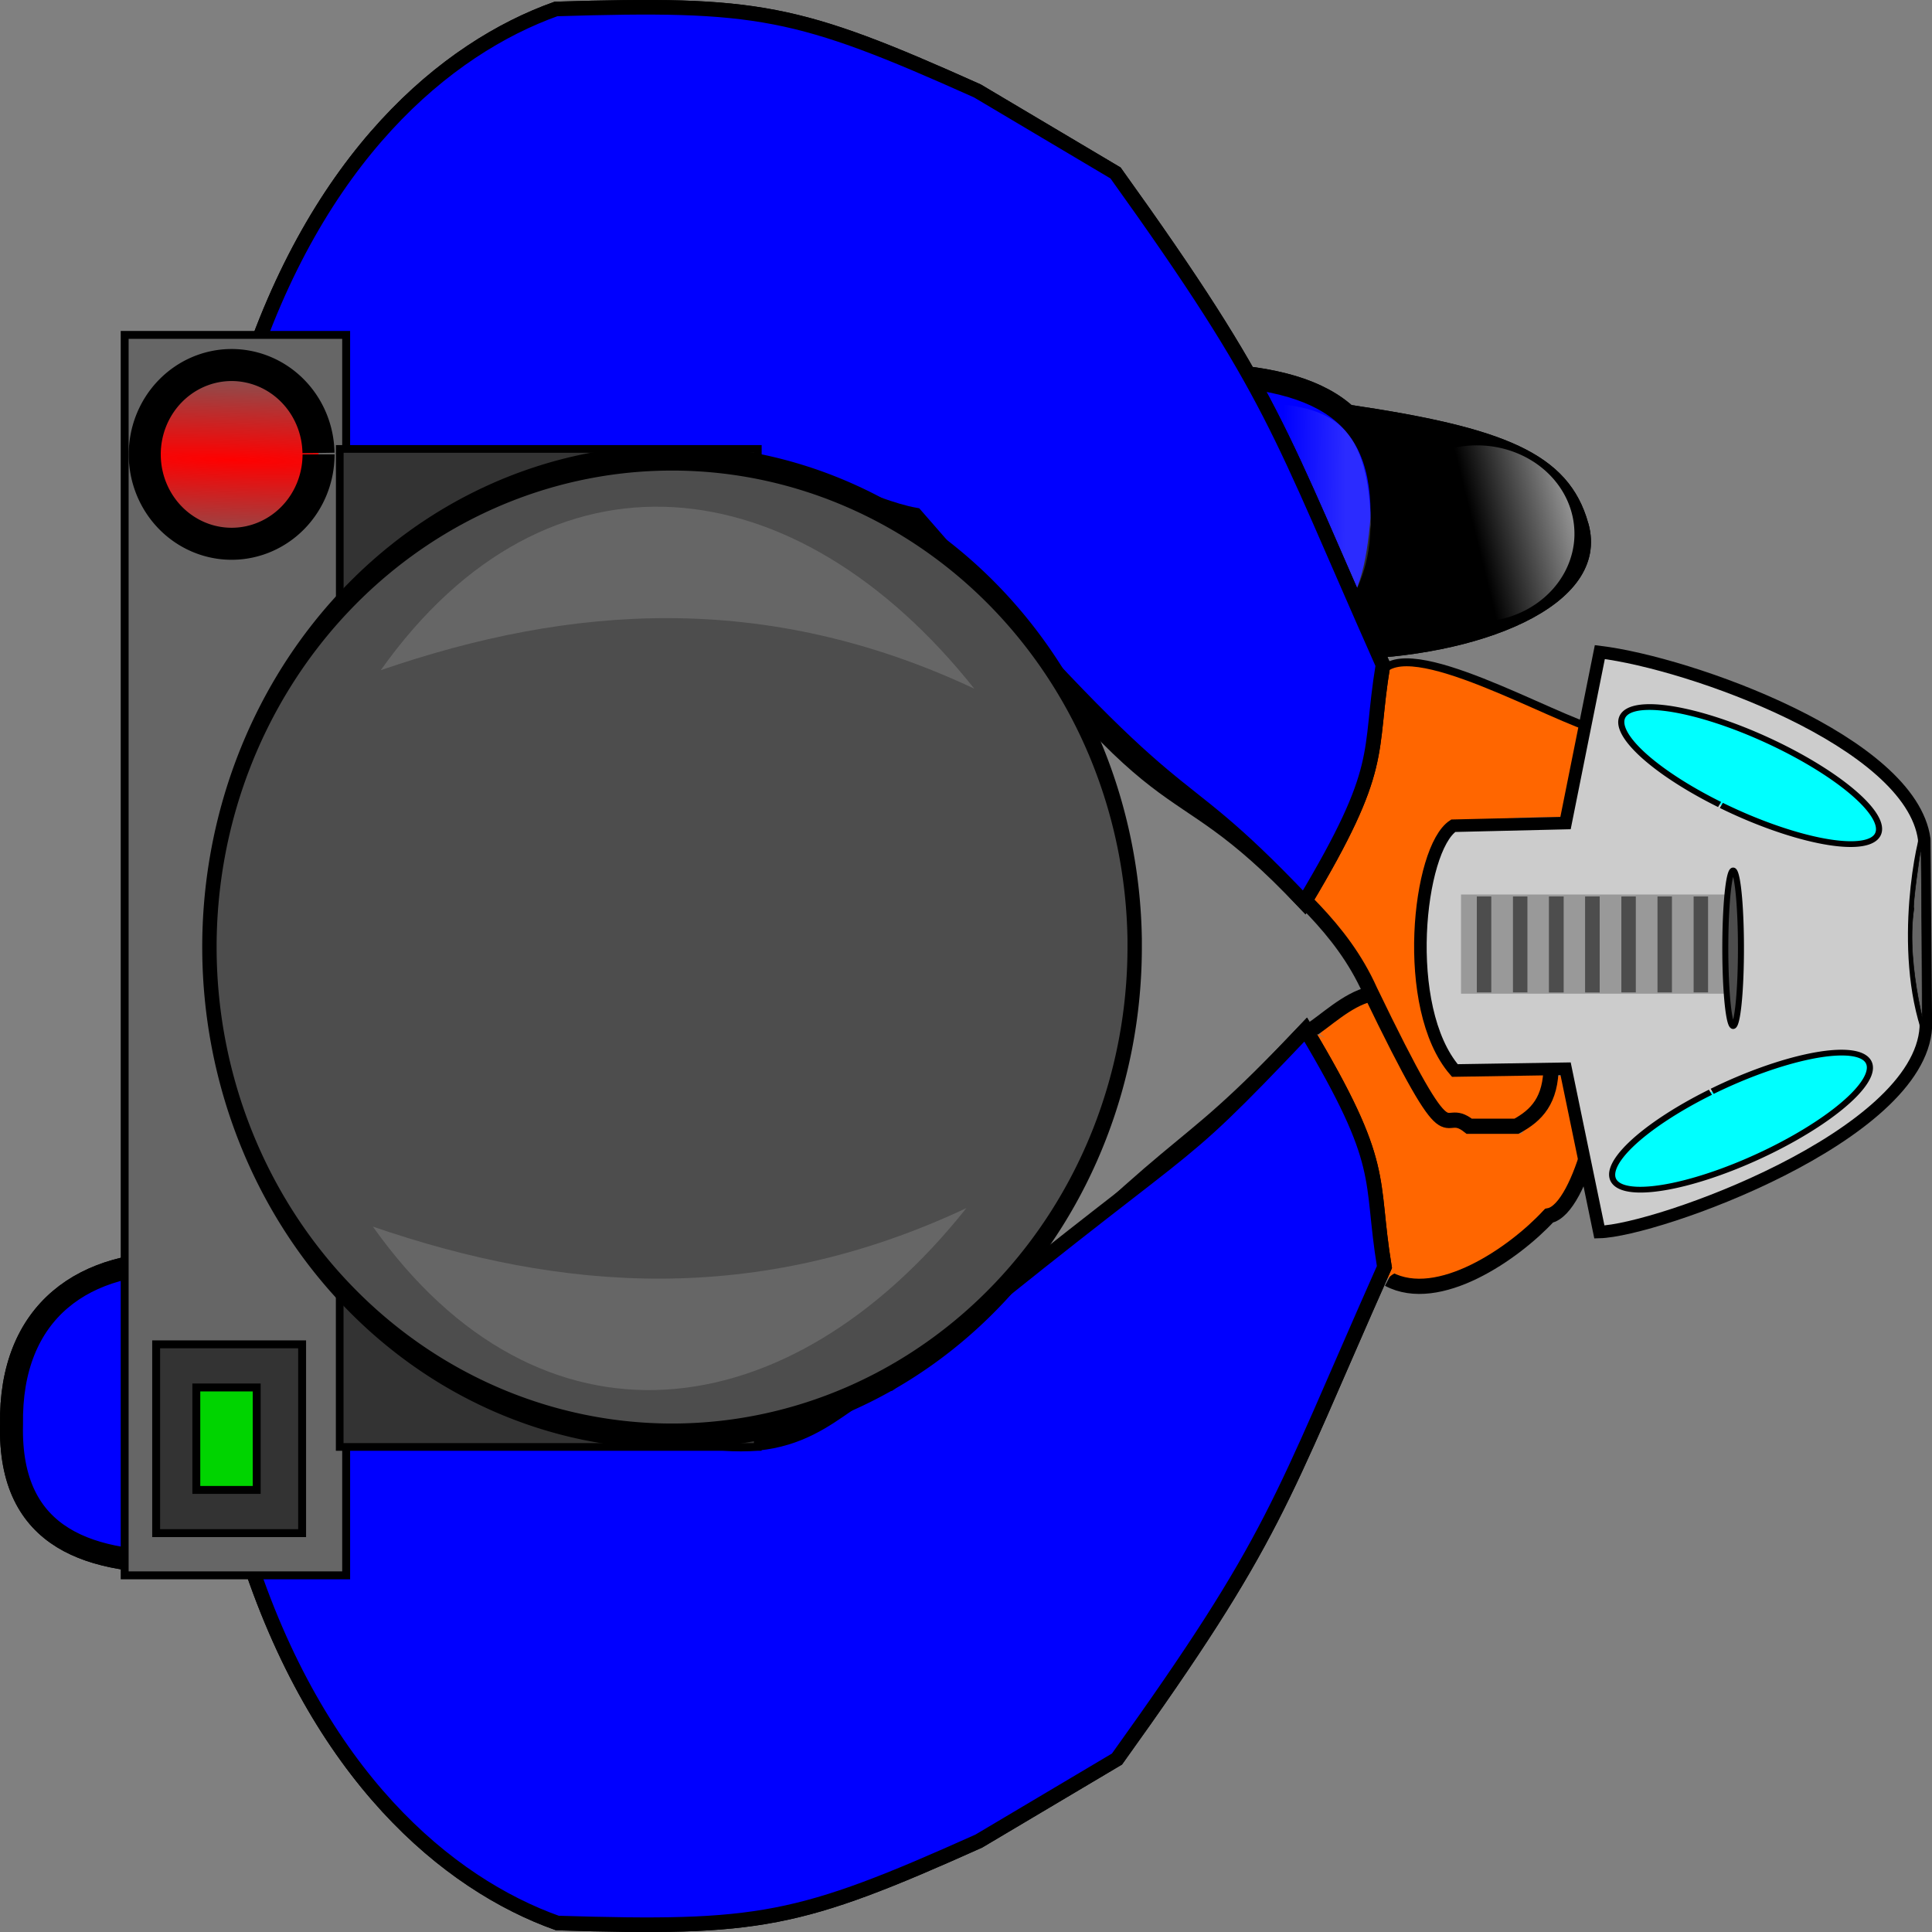 <?xml version="1.0" encoding="UTF-8" standalone="no"?>
<!-- Created with Inkscape (http://www.inkscape.org/) -->

<svg
   xmlns:dc="http://purl.org/dc/elements/1.1/"
   xmlns:cc="http://creativecommons.org/ns#"
   xmlns:rdf="http://www.w3.org/1999/02/22-rdf-syntax-ns#"
   xmlns:svg="http://www.w3.org/2000/svg"
   xmlns="http://www.w3.org/2000/svg"
   xmlns:xlink="http://www.w3.org/1999/xlink"
   xmlns:sodipodi="http://sodipodi.sourceforge.net/DTD/sodipodi-0.dtd"
   xmlns:inkscape="http://www.inkscape.org/namespaces/inkscape"
   width="96"
   height="96"
   viewBox="0 0 25.4 25.4"
   version="1.1"
   id="svg8"
   inkscape:version="0.92.3 (2405546, 2018-03-11)"
   sodipodi:docname="pc_vector_art_v4.svg"
   inkscape:export-filename="C:\Users\Owner\Documents\CS3350-FA18\Sprite_L_ft_Forward.png"
   inkscape:export-xdpi="96"
   inkscape:export-ydpi="96">
  <rect x="0" y="0" width="25.4" height="25.4" fill="#808080" stroke="none"/>
  <defs
     id="defs2">
    <linearGradient
       inkscape:collect="always"
       id="linearGradient1315">
      <stop
         style="stop-color:#ff0000;stop-opacity:1;"
         offset="0"
         id="stop1311" />
      <stop
         style="stop-color:#ff0000;stop-opacity:0;"
         offset="1"
         id="stop1313" />
    </linearGradient>
    <linearGradient
       inkscape:collect="always"
       id="linearGradient1277">
      <stop
         style="stop-color:#2a2aff;stop-opacity:1;"
         offset="0"
         id="stop1273" />
      <stop
         style="stop-color:#2a2aff;stop-opacity:0;"
         offset="1"
         id="stop1275" />
    </linearGradient>
    <linearGradient
       inkscape:collect="always"
       id="linearGradient1257">
      <stop
         style="stop-color:#2a2aff;stop-opacity:1;"
         offset="0"
         id="stop1253" />
      <stop
         style="stop-color:#2a2aff;stop-opacity:0;"
         offset="1"
         id="stop1255" />
    </linearGradient>
    <linearGradient
       inkscape:collect="always"
       id="linearGradient4974">
      <stop
         style="stop-color:#ff6600;stop-opacity:1;"
         offset="0"
         id="stop4970" />
      <stop
         style="stop-color:#ff6600;stop-opacity:0;"
         offset="1"
         id="stop4972" />
    </linearGradient>
    <radialGradient
       inkscape:collect="always"
       xlink:href="#linearGradient4974"
       id="radialGradient4976"
       cx="551.49"
       cy="229.545"
       fx="551.49"
       fy="229.545"
       r="11.999"
       gradientTransform="matrix(0.6,0.004,-0.001,0.798,-313.386,101.505)"
       gradientUnits="userSpaceOnUse" />
    <radialGradient
       inkscape:collect="always"
       xlink:href="#linearGradient1257"
       id="radialGradient1259"
       cx="5.556"
       cy="274.946"
       fx="5.556"
       fy="274.946"
       r="7.882"
       gradientTransform="matrix(2.889,-0.013,0.008,2.166,-11.304,-320.26)"
       gradientUnits="userSpaceOnUse" />
    <radialGradient
       inkscape:collect="always"
       xlink:href="#linearGradient1277"
       id="radialGradient1279"
       cx="15.229"
       cy="287.932"
       fx="15.229"
       fy="287.932"
       r="7.882"
       gradientTransform="matrix(0.004,1.301,-1.24,0.004,371.607,268.506)"
       gradientUnits="userSpaceOnUse" />
    <radialGradient
       inkscape:collect="always"
       xlink:href="#linearGradient1277"
       id="radialGradient1305"
       gradientUnits="userSpaceOnUse"
       gradientTransform="matrix(0.044,1.394,-1.606,0.058,480.106,251.474)"
       cx="17.264"
       cy="294.759"
       fx="17.264"
       fy="294.759"
       r="7.882" />
    <radialGradient
       inkscape:collect="always"
       xlink:href="#linearGradient1315"
       id="radialGradient1317"
       cx="1.455"
       cy="6.485"
       fx="1.455"
       fy="6.485"
       r="1.345"
       gradientTransform="matrix(11.957,0.316,-0.024,1.035,-14.2,-1.128)"
       gradientUnits="userSpaceOnUse" />
    <linearGradient
       inkscape:collect="always"
       xlink:href="#linearGradient6153"
       id="linearGradient6266"
       gradientUnits="userSpaceOnUse"
       x1="22.903"
       y1="275.504"
       x2="21.737"
       y2="275.785"
       gradientTransform="translate(-14.964,2.061)" />
    <linearGradient
       inkscape:collect="always"
       id="linearGradient6153">
      <stop
         style="stop-color:#ffffff;stop-opacity:1;"
         offset="0"
         id="stop6149" />
      <stop
         style="stop-color:#ffffff;stop-opacity:0;"
         offset="1"
         id="stop6151" />
    </linearGradient>
    <linearGradient
       inkscape:collect="always"
       xlink:href="#linearGradient6153"
       id="linearGradient6268"
       gradientUnits="userSpaceOnUse"
       gradientTransform="translate(-14.868,3.362)"
       x1="20.211"
       y1="275.142"
       x2="19.467"
       y2="275.137" />
    <linearGradient
       inkscape:collect="always"
       xlink:href="#linearGradient7167"
       id="linearGradient6184-8"
       gradientUnits="userSpaceOnUse"
       x1="22.903"
       y1="275.504"
       x2="21.737"
       y2="275.785"
       gradientTransform="translate(-14.964,2.061)" />
    <linearGradient
       id="linearGradient7167"
       inkscape:collect="always">
      <stop
         id="stop7163"
         offset="0"
         style="stop-color:#ffffff;stop-opacity:1;" />
      <stop
         id="stop7165"
         offset="1"
         style="stop-color:#000000;stop-opacity:1" />
    </linearGradient>
    <linearGradient
       inkscape:collect="always"
       xlink:href="#linearGradient7173"
       id="linearGradient6270"
       gradientUnits="userSpaceOnUse"
       gradientTransform="translate(-14.868,3.362)"
       x1="20.211"
       y1="275.142"
       x2="19.467"
       y2="275.137" />
    <linearGradient
       id="linearGradient7173"
       inkscape:collect="always">
      <stop
         id="stop7169"
         offset="0"
         style="stop-color:#ffffff;stop-opacity:1;" />
      <stop
         id="stop7171"
         offset="1"
         style="stop-color:#0000ff;stop-opacity:1" />
    </linearGradient>
    <linearGradient
       inkscape:collect="always"
       xlink:href="#linearGradient6153"
       id="linearGradient8088"
       gradientUnits="userSpaceOnUse"
       gradientTransform="translate(-3.351,-564.394)"
       x1="22.903"
       y1="275.504"
       x2="21.737"
       y2="275.785" />
    <linearGradient
       inkscape:collect="always"
       xlink:href="#linearGradient6153"
       id="linearGradient8090"
       gradientUnits="userSpaceOnUse"
       gradientTransform="matrix(1,0,0,-1,-3.256,563.093)"
       x1="20.211"
       y1="275.142"
       x2="19.467"
       y2="275.137" />
    <linearGradient
       inkscape:collect="always"
       xlink:href="#linearGradient7167"
       id="linearGradient8092"
       gradientUnits="userSpaceOnUse"
       gradientTransform="translate(-3.351,-564.394)"
       x1="22.903"
       y1="275.504"
       x2="21.737"
       y2="275.785" />
    <linearGradient
       inkscape:collect="always"
       xlink:href="#linearGradient7173"
       id="linearGradient8094"
       gradientUnits="userSpaceOnUse"
       gradientTransform="matrix(1,0,0,-1,-3.256,563.093)"
       x1="20.211"
       y1="275.142"
       x2="19.467"
       y2="275.137" />
  </defs>
  <sodipodi:namedview
     id="base"
     pagecolor="#ffffff"
     bordercolor="#666666"
     borderopacity="1.0"
     inkscape:pageopacity="0.0"
     inkscape:pageshadow="2"
     inkscape:zoom="6.5849318"
     inkscape:cx="35.161948"
     inkscape:cy="43.462324"
     inkscape:document-units="px"
     inkscape:current-layer="g6182-2"
     showgrid="false"
     inkscape:object-paths="false"
     inkscape:snap-smooth-nodes="true"
     inkscape:window-width="1920"
     inkscape:window-height="1057"
     inkscape:window-x="-8"
     inkscape:window-y="-8"
     inkscape:window-maximized="1"
     inkscape:snap-global="false"
     units="px"
     width="1e-005mm" />
  <g
     inkscape:groupmode="layer"
     id="layer3"
     inkscape:label="Legs">
    <g
       style="display:inline"
       id="g6182-2"
       transform="matrix(1.139,0,0,-1.111,-1.615,327.392)"
       inkscape:export-filename="C:\Users\jacob\OneDrive\Documents\CS3350-FA18\Sprite_R_ft_Forward.png"
       inkscape:export-xdpi="96"
       inkscape:export-ydpi="96">
      <path
         sodipodi:nodetypes="sssss"
         inkscape:connector-curvature="0"
         id="path146-1"
         d="m 8.14,277.966 c 0.269,0.997 -1.311,1.588 -2.813,1.607 -2.145,0.028 -3.815,-0.873 -3.576,-1.688 0.352,-1.198 1.686,-1.618 3.616,-1.326 1.786,0.27 2.546,0.569 2.772,1.406 z"
         style="stroke-width:0.265" />
      <path
         sodipodi:open="true"
         style="opacity:0.6;fill:url(#linearGradient6266);fill-opacity:1;stroke-width:0.265"
         d="m 7.979,278.111 a 1.125,1.045 0 0 1 -1.144,1.021 1.125,1.045 0 0 1 -1.106,-1.056 1.125,1.045 0 0 1 1.131,-1.033 1.125,1.045 0 0 1 1.119,1.045"
         sodipodi:end="0"
         sodipodi:start="0.022795093"
         sodipodi:ry="1.0446831"
         sodipodi:rx="1.1250434"
         sodipodi:cy="278.08688"
         sodipodi:cx="6.8540611"
         sodipodi:type="arc"
         id="path151-5" />
      <path
         sodipodi:nodetypes="cscsc"
         inkscape:connector-curvature="0"
         id="path4680-2"
         d="m 5.759,277.889 c -0.097,1.205 -0.393,1.763 -2.174,1.845 -1.194,0.055 -2.056,-0.567 -2.034,-1.91 -0.032,-1.368 0.92,-1.658 2.081,-1.626 1.518,0.042 2.21,0.519 2.118,1.888"
         style="fill:#00006f;fill-opacity:1;stroke:#000000;stroke-width:0.265;stroke-opacity:1" />
      <path
         sodipodi:nodetypes="cscsc"
         inkscape:connector-curvature="0"
         id="path6147-8"
         d="m 5.623,278.035 c -0.026,0.901 -0.621,1.511 -1.368,1.473 -0.717,-0.036 -1.292,-0.686 -1.283,-1.503 0.008,-0.818 0.596,-1.502 1.313,-1.47 0.821,0.037 1.316,0.164 1.344,1.446"
         style="opacity:0.17;fill:url(#linearGradient6268);fill-opacity:1;stroke:none;stroke-width:0.265;stroke-opacity:1" />
      <path
         style="stroke-width:0.265"
         d="m 8.14,277.966 c 0.269,0.997 -1.311,1.588 -2.813,1.607 -2.145,0.028 -3.815,-0.873 -3.576,-1.688 0.352,-1.198 1.686,-1.618 3.616,-1.326 1.786,0.27 2.546,0.569 2.772,1.406 z"
         id="path6158-1"
         inkscape:connector-curvature="0"
         sodipodi:nodetypes="sssss" />
      <path
         id="path6160-5"
         sodipodi:type="arc"
         sodipodi:cx="6.8540611"
         sodipodi:cy="278.08688"
         sodipodi:rx="1.1250434"
         sodipodi:ry="1.0446831"
         sodipodi:start="0.022795093"
         sodipodi:end="0"
         d="m 7.979,278.111 a 1.125,1.045 0 0 1 -1.144,1.021 1.125,1.045 0 0 1 -1.106,-1.056 1.125,1.045 0 0 1 1.131,-1.033 1.125,1.045 0 0 1 1.119,1.045"
         style="opacity:0.6;fill:url(#linearGradient6184-8);fill-opacity:1;stroke-width:0.265"
         sodipodi:open="true" />
      <path
         style="fill:#0000ff;fill-opacity:1;stroke:#000000;stroke-width:0.265;stroke-opacity:1"
         d="m 5.759,277.889 c -0.097,1.205 -0.393,1.763 -2.174,1.845 -1.194,0.055 -2.056,-0.567 -2.034,-1.91 -0.032,-1.368 0.92,-1.658 2.081,-1.626 1.518,0.042 2.21,0.519 2.118,1.888"
         id="path6162-2"
         inkscape:connector-curvature="0"
         sodipodi:nodetypes="cscsc" />
      <path
         style="opacity:0.17;fill:url(#linearGradient6270);fill-opacity:1;stroke:none;stroke-width:0.265;stroke-opacity:1"
         d="m 5.623,278.035 c -0.026,0.901 -0.621,1.511 -1.368,1.473 -0.717,-0.036 -1.292,-0.686 -1.283,-1.503 0.008,-0.818 0.596,-1.502 1.313,-1.47 0.821,0.037 1.316,0.164 1.344,1.446"
         id="path6164-8"
         inkscape:connector-curvature="0"
         sodipodi:nodetypes="cscsc" />
      <path
         style="stroke-width:0.265"
         d="m 19.752,288.488 c 0.269,-0.997 -1.311,-1.588 -2.813,-1.607 -2.145,-0.028 -3.815,0.873 -3.576,1.688 0.352,1.198 1.686,1.618 3.616,1.326 1.786,-0.27 2.546,-0.569 2.772,-1.406 z"
         id="path8072"
         inkscape:connector-curvature="0"
         sodipodi:nodetypes="sssss" />
      <path
         id="path8074"
         sodipodi:type="arc"
         sodipodi:cx="18.466362"
         sodipodi:cy="-288.36792"
         sodipodi:rx="1.1250434"
         sodipodi:ry="1.0446831"
         sodipodi:start="0.022795093"
         sodipodi:end="0"
         d="m 19.591,-288.344 a 1.125,1.045 0 0 1 -1.144,1.021 1.125,1.045 0 0 1 -1.106,-1.056 1.125,1.045 0 0 1 1.131,-1.033 1.125,1.045 0 0 1 1.119,1.045"
         style="opacity:0.6;fill:url(#linearGradient8088);fill-opacity:1;stroke-width:0.265"
         sodipodi:open="true"
         transform="scale(1,-1)" />
      <path
         style="fill:#00006f;fill-opacity:1;stroke:#000000;stroke-width:0.265;stroke-opacity:1"
         d="m 17.371,288.566 c -0.097,-1.205 -0.393,-1.763 -2.174,-1.845 -1.194,-0.055 -2.056,0.567 -2.034,1.91 -0.032,1.368 0.92,1.658 2.081,1.626 1.518,-0.042 2.21,-0.519 2.118,-1.888"
         id="path8076"
         inkscape:connector-curvature="0"
         sodipodi:nodetypes="cscsc" />
      <path
         style="opacity:0.17;fill:url(#linearGradient8090);fill-opacity:1;stroke:none;stroke-width:0.265;stroke-opacity:1"
         d="m 17.236,288.419 c -0.026,-0.901 -0.621,-1.511 -1.368,-1.473 -0.717,0.036 -1.292,0.686 -1.283,1.503 0.008,0.818 0.596,1.502 1.313,1.47 0.821,-0.037 1.316,-0.164 1.344,-1.446"
         id="path8078"
         inkscape:connector-curvature="0"
         sodipodi:nodetypes="cscsc" />
      <path
         sodipodi:nodetypes="sssss"
         inkscape:connector-curvature="0"
         id="path8080"
         d="m 19.752,288.488 c 0.269,-0.997 -1.311,-1.588 -2.813,-1.607 -2.145,-0.028 -3.815,0.873 -3.576,1.688 0.352,1.198 1.686,1.618 3.616,1.326 1.786,-0.27 2.546,-0.569 2.772,-1.406 z"
         style="stroke-width:0.265" />
      <path
         sodipodi:open="true"
         style="opacity:0.6;fill:url(#linearGradient8092);fill-opacity:1;stroke-width:0.265"
         d="m 19.591,-288.344 a 1.125,1.045 0 0 1 -1.144,1.021 1.125,1.045 0 0 1 -1.106,-1.056 1.125,1.045 0 0 1 1.131,-1.033 1.125,1.045 0 0 1 1.119,1.045"
         sodipodi:end="0"
         sodipodi:start="0.022795093"
         sodipodi:ry="1.0446831"
         sodipodi:rx="1.1250434"
         sodipodi:cy="-288.36792"
         sodipodi:cx="18.466362"
         sodipodi:type="arc"
         id="path8082"
         transform="scale(1,-1)" />
      <path
         sodipodi:nodetypes="cscsc"
         inkscape:connector-curvature="0"
         id="path8084"
         d="m 17.371,288.566 c -0.097,-1.205 -0.393,-1.763 -2.174,-1.845 -1.194,-0.055 -2.056,0.567 -2.034,1.91 -0.032,1.368 0.92,1.658 2.081,1.626 1.518,-0.042 2.21,-0.519 2.118,-1.888"
         style="fill:#0000ff;fill-opacity:1;stroke:#000000;stroke-width:0.265;stroke-opacity:1" />
      <path
         sodipodi:nodetypes="cscsc"
         inkscape:connector-curvature="0"
         id="path8086"
         d="m 17.236,288.419 c -0.026,-0.901 -0.621,-1.511 -1.368,-1.473 -0.717,0.036 -1.292,0.686 -1.283,1.503 0.008,0.818 0.596,1.502 1.313,1.47 0.821,-0.037 1.316,-0.164 1.344,-1.446"
         style="opacity:0.17;fill:url(#linearGradient8094);fill-opacity:1;stroke:none;stroke-width:0.265;stroke-opacity:1" />
    </g>
  </g>
  <g
     inkscape:groupmode="layer"
     id="layer11"
     inkscape:label="Right Hand"
     style="display:inline"
     transform="translate(0,-271.6)"
     sodipodi:insensitive="true">
    <path
       style="fill:#ff6600;stroke:#000000;stroke-width:0.2px;stroke-linecap:butt;stroke-linejoin:miter;stroke-opacity:1"
       d="m 18.255,288.416 c 0.656,0.349 1.649,-0.335 2.109,-0.833 0.441,-0.081 0.801,-1.786 0.604,-1.839"
       id="path4767"
       inkscape:connector-curvature="0"
       sodipodi:nodetypes="ccc" />
    <path
       style="fill:#ff6600;stroke:#000000;stroke-width:0.2px;stroke-linecap:butt;stroke-linejoin:miter;stroke-opacity:1"
       d="m 17.227,285.147 c 0.377,-0.229 1.173,-1.162 1.621,0.365"
       id="path4769"
       inkscape:connector-curvature="0"
       sodipodi:nodetypes="cc" />
    <path
       style="fill:#ff6600;fill-opacity:0.906;stroke-width:0.274"
       d="m 17.942,283.804 -0.616,-0.448 0.114,-0.213 c 0.241,-0.451 0.54,-1.148 0.618,-1.44 0.045,-0.168 0.107,-0.527 0.137,-0.798 0.03,-0.271 0.059,-0.496 0.062,-0.501 0.007,-0.007 2.701,1.788 2.731,1.82 0.061,0.065 -0.151,0.09 -0.941,0.11 l -0.888,0.022 -0.125,0.121 c -0.238,0.231 -0.405,0.754 -0.45,1.414 l -0.025,0.36 z"
       id="path1144"
       inkscape:connector-curvature="0" />
    <path
       style="fill:#ff6600;fill-opacity:1;stroke-width:0.274"
       d="m 18.277,288.269 c 0,-0.165 -0.144,-1.169 -0.195,-1.357 -0.086,-0.32 -0.295,-0.821 -0.529,-1.27 -0.107,-0.205 -0.26,-0.44 -0.255,-0.446 0.024,-0.029 1.144,0.605 1.144,0.647 0,0.026 0.019,0.048 0.041,0.048 0.023,3e-5 0.082,0.068 0.133,0.151 0.245,0.405 0.335,0.448 0.994,0.476 0.321,0.014 0.368,0.008 0.471,-0.06 0.176,-0.117 0.338,-0.342 0.384,-0.535 l 0.042,-0.174 0.217,8.8e-4 0.217,8.8e-4 -0.109,0.333 c -0.77,2.35 -2.471,2.203 -2.508,2.212 -0.026,0.006 -0.047,-0.005 -0.047,-0.025 z"
       id="path1146"
       inkscape:connector-curvature="0"
       sodipodi:nodetypes="csscsscscscccsccc" />
    <path
       style="fill:#ff6600;fill-opacity:1;stroke-width:0.012"
       d="m 18.528,288.393 c -0.038,-0.006 -0.095,-0.021 -0.127,-0.032 -0.055,-0.019 -0.056,-0.021 -0.037,-0.044 0.019,-0.023 0.018,-8.8e-4 -0.017,0.017 -0.127,0.064 -0.13,0.141 -0.13,0.083 0,-0.101 -0.029,-0.856 -0.095,-1.246 -0.06,-0.352 -0.163,-0.597 -0.419,-1.141 -0.087,-0.186 -0.26,-0.456 -0.326,-0.569 -0.066,-0.113 -0.059,-0.246 -0.055,-0.25 0.004,-0.003 0.025,0.003 0.049,0.015 0.023,0.012 0.044,0.019 0.047,0.017 0.003,-0.003 -0.011,-0.012 -0.031,-0.021 -0.02,-0.009 -0.035,-0.019 -0.035,-0.024 0,-0.015 0.252,-0.176 0.329,-0.211 0.099,-0.045 0.226,-0.048 0.298,-0.008 0.101,0.058 0.267,0.088 0.388,0.325 0.111,0.218 0.071,0.437 0.058,0.451 -0.005,0.005 -0.479,-0.235 -0.654,-0.331 -0.005,-0.002 -0.009,-0.002 -0.009,0.002 0,0.004 0.066,-0.058 0.119,-0.029 0.282,0.152 0.675,0.216 0.675,0.243 0,0.01 0.009,0.205 0.033,0.218 0.044,0.024 0.062,0.051 0.155,0.202 0.064,0.103 0.144,0.22 0.204,0.257 0.116,0.072 0.211,0.091 0.521,0.108 0.272,0.015 0.495,0.097 0.544,0.073 0.05,-0.166 0.26,-0.198 0.341,-0.325 0.071,-0.111 0.029,-0.234 0.074,-0.423 l 0.083,-0.003 h 0.211 c 0.19,0 0.211,0.002 0.204,0.02 -0.005,0.015 -0.002,0.018 0.012,0.012 0.014,-0.005 0.017,-0.002 0.012,0.012 -0.004,0.011 -0.007,0.025 -0.007,0.031 0,0.006 -0.007,0.009 -0.015,0.005 -0.011,-0.004 -0.014,0.017 -0.011,0.088 0.012,0.298 -0.151,0.943 -0.32,1.267 -0.087,0.166 -0.201,0.294 -0.263,0.294 -0.008,0 -0.055,0.04 -0.104,0.09 -0.308,0.309 -0.754,0.61 -1.09,0.735 -0.209,0.078 -0.461,0.114 -0.613,0.089 z"
       id="path1148"
       inkscape:connector-curvature="0"
       sodipodi:nodetypes="cccsssssscccsccsccscscscccsccscccsccsssccc" />
    <path
       style="fill:#ff6600;fill-opacity:1;stroke-width:0.024"
       d="m 17.951,283.869 c -0.322,-0.233 -0.754,-0.443 -0.691,-0.455 -0.07,-0.03 0.105,-0.232 0.172,-0.358 0.152,-0.289 0.405,-0.885 0.5,-1.149 0.106,-0.297 0.16,-0.483 0.234,-1.033 0.037,-0.274 0.028,-0.527 0.032,-0.531 0.008,-0.007 0.304,0.115 1.787,1.105 0.576,0.385 1.001,0.691 1.061,0.781 0.12,0.169 -0.243,0.096 -1.045,0.121 l -0.789,0.061 -0.149,0.14 c -0.225,0.253 -0.354,0.671 -0.41,1.24 -0.015,0.149 -0.051,0.296 -0.05,0.36 l 10e-4,0.178 z"
       id="path1150"
       inkscape:connector-curvature="0"
       sodipodi:nodetypes="ccccccscccccscc" />
  </g>
  <g
     inkscape:groupmode="layer"
     id="layer13"
     inkscape:label="Left Hand"
     style="display:inline"
     transform="translate(0,-271.6)"
     sodipodi:insensitive="true">
    <path
       style="fill:#ff6600;stroke:#000000;stroke-width:0.2px;stroke-linecap:butt;stroke-linejoin:miter;stroke-opacity:1"
       d="m 16.432,282.724 c 0.531,0.567 1.196,1.045 1.58,1.903 1.147,2.379 0.901,1.458 1.304,1.78 h 0.621 c 0.265,-0.144 0.455,-0.34 0.455,-0.798"
       id="path4816"
       inkscape:connector-curvature="0"
       sodipodi:nodetypes="ccccc" />
    <path
       style="fill:#ff6600;stroke:#000000;stroke-width:0.104;stroke-linecap:butt;stroke-linejoin:miter;stroke-opacity:1"
       d="m 18.232,280.369 c 0.526,-0.339 2.453,0.832 2.895,0.851 0.625,0.621 0.528,0.253 0.232,1.241"
       id="path1116"
       inkscape:connector-curvature="0"
       sodipodi:nodetypes="ccc" />
  </g>
  <g
     inkscape:groupmode="layer"
     id="layer9"
     inkscape:label="Right Arm"
     style="display:inline"
     transform="translate(0,-271.6)"
     sodipodi:insensitive="true">
    <path
       style="fill:url(#radialGradient1305);fill-opacity:1;stroke:#000000;stroke-width:0.192px;stroke-linecap:butt;stroke-linejoin:miter;stroke-opacity:1"
       d="m 2.618,284.843 c 0.129,2.039 0.065,5.404 0.616,7.139 0.943,2.969 2.656,4.388 4.094,4.9 2.654,0.081 3.163,-0.011 5.54,-1.077 l 1.817,-1.079 c 2.1,-2.928 2.128,-3.344 3.516,-6.468 -0.197,-1.198 0.046,-1.315 -1.035,-3.122 -1.952,2.055 -1.232,0.866 -5.172,4.918 -0.609,0.108 -1.292,0.741 -2.751,0.486 -0.433,-1.004 -2.389,-0.491 -2.672,-1.702"
       id="path4720"
       inkscape:connector-curvature="0"
       sodipodi:nodetypes="cscccccccc" />
    <path
       sodipodi:nodetypes="cscccccccc"
       inkscape:connector-curvature="0"
       id="path1307"
       d="m 2.618,284.843 c 0.129,2.039 0.065,5.404 0.616,7.139 0.943,2.969 2.656,4.388 4.094,4.9 2.654,0.081 3.163,-0.011 5.54,-1.077 l 1.817,-1.079 c 2.1,-2.928 2.128,-3.344 3.516,-6.468 -0.197,-1.198 0.046,-1.315 -1.035,-3.122 -1.952,2.055 -1.152,1.107 -5.473,4.656 -0.609,0.108 -0.991,1.002 -2.449,0.748 -0.433,-1.004 -2.389,-0.491 -2.672,-1.702"
       style="fill:#0000ff;fill-opacity:1;stroke:#000000;stroke-width:0.192px;stroke-linecap:butt;stroke-linejoin:miter;stroke-opacity:1" />
  </g>
  <g
     inkscape:groupmode="layer"
     id="layer8"
     inkscape:label="Left Arm"
     style="display:inline"
     transform="translate(0,-271.6)"
     sodipodi:insensitive="true">
    <path
       style="display:inline;fill:url(#radialGradient1259);fill-opacity:1;stroke:#000000;stroke-width:0.192px;stroke-linecap:butt;stroke-linejoin:miter;stroke-opacity:1"
       d="m 2.599,283.757 c 0.129,-2.039 0.065,-5.404 0.616,-7.139 0.943,-2.969 2.656,-4.387 4.094,-4.9 2.654,-0.081 3.163,0.011 5.54,1.077 l 1.817,1.079 c 2.1,2.928 2.128,3.344 3.516,6.468 -0.197,1.198 0.046,1.315 -1.035,3.122 -1.952,-2.055 -1.607,-0.49 -5.031,-5.193 -0.609,-0.108 -1.433,-0.498 -2.957,-0.606 -0.433,1.004 -2.323,0.887 -2.605,2.098"
       id="path4720-3"
       inkscape:connector-curvature="0"
       sodipodi:nodetypes="cscccccccc" />
    <path
       sodipodi:nodetypes="cscccccccc"
       inkscape:connector-curvature="0"
       id="path1261"
       d="m 2.599,283.757 c 0.129,-2.039 0.065,-5.404 0.616,-7.139 0.943,-2.969 2.656,-4.387 4.094,-4.9 2.654,-0.081 3.163,0.011 5.54,1.077 l 1.817,1.079 c 2.1,2.928 2.128,3.344 3.516,6.468 -0.197,1.198 0.046,1.315 -1.035,3.122 -1.952,-2.055 -1.305,-0.711 -5.112,-5.093 -0.609,-0.108 -1.352,-0.599 -2.877,-0.706 -0.433,1.004 -2.323,0.887 -2.605,2.098"
       style="display:inline;fill:#0000ff;fill-opacity:1;stroke:#000000;stroke-width:0.192px;stroke-linecap:butt;stroke-linejoin:miter;stroke-opacity:1" />
  </g>
  <g
     inkscape:groupmode="layer"
     id="layer12"
     inkscape:label="Gun"
     style="display:inline"
     transform="translate(0,-271.6)"
     sodipodi:insensitive="true">
    <path
       sodipodi:nodetypes="ccccccccc"
       inkscape:connector-curvature="0"
       id="path4829-7"
       d="m 19.127,285.674 c -0.712,-0.825 -0.48,-2.916 -0.021,-3.218 l 1.476,-0.035 0.451,-2.248 c 1.182,0.144 4.09,1.176 4.265,2.46 l 0.021,2.473 c -0.086,1.434 -3.536,2.672 -4.292,2.691 l -0.444,-2.146 z"
       style="display:inline;fill:#cccccc;stroke:#000000;stroke-width:0.165px;stroke-linecap:butt;stroke-linejoin:miter;stroke-opacity:1" />
    <rect
       style="fill:#999999;stroke-width:0.786"
       id="rect5010"
       width="3.586"
       height="1.304"
       x="19.208"
       y="283.36" />
    <path
       style="fill:none;stroke:#000000;stroke-width:0.079;stroke-linecap:butt;stroke-linejoin:miter;stroke-opacity:1"
       d="m 25.324,285.213 c -0.414,-1.135 -0.067,-2.679 -0.022,-2.674"
       id="path5012"
       inkscape:connector-curvature="0"
       sodipodi:nodetypes="cc" />
    <path
       style="fill:#666666;stroke:#000000;stroke-width:0.007;stroke-opacity:1"
       d="m 25.22,284.727 c -0.062,-0.338 -0.117,-0.785 -0.057,-1.19 -0.029,0.04 0.084,-0.791 0.092,-0.768 0.006,0.016 0.02,2.318 0.014,2.181 0.015,0.098 -0.03,-0.12 -0.049,-0.223 z"
       id="path5014"
       inkscape:connector-curvature="0"
       sodipodi:nodetypes="ccccc" />
    <rect
       style="display:inline;fill:#4d4d4d;stroke-width:0.786"
       id="rect5016"
       width="0.19"
       height="1.261"
       x="19.416"
       y="283.386" />
    <rect
       y="283.386"
       x="19.891"
       height="1.261"
       width="0.19"
       id="rect5022"
       style="display:inline;fill:#4d4d4d;stroke-width:0.786" />
    <rect
       style="display:inline;fill:#4d4d4d;stroke-width:0.786"
       id="rect5024"
       width="0.19"
       height="1.261"
       x="20.366"
       y="283.386" />
    <rect
       y="283.386"
       x="20.366"
       height="1.261"
       width="0.19"
       id="rect5026"
       style="display:inline;fill:#4d4d4d;stroke-width:0.786" />
    <rect
       style="display:inline;fill:#4d4d4d;stroke-width:0.786"
       id="rect5028"
       width="0.19"
       height="1.261"
       x="20.841"
       y="283.386" />
    <rect
       y="283.386"
       x="20.841"
       height="1.261"
       width="0.19"
       id="rect5030"
       style="display:inline;fill:#4d4d4d;stroke-width:0.786" />
    <rect
       style="display:inline;fill:#4d4d4d;stroke-width:0.786"
       id="rect5032"
       width="0.19"
       height="1.261"
       x="21.316"
       y="283.386" />
    <rect
       y="283.386"
       x="21.791"
       height="1.261"
       width="0.19"
       id="rect5034"
       style="display:inline;fill:#4d4d4d;stroke-width:0.786" />
    <rect
       style="display:inline;fill:#4d4d4d;stroke-width:0.786"
       id="rect5036"
       width="0.19"
       height="1.261"
       x="22.266"
       y="283.386" />
    <path
       style="display:inline;fill:#4d4d4d;stroke:#000000;stroke-width:0.079;stroke-opacity:1"
       id="path5038"
       sodipodi:type="arc"
       sodipodi:cx="22.785942"
       sodipodi:cy="284.06763"
       sodipodi:rx="0.10314091"
       sodipodi:ry="1.0214676"
       sodipodi:start="1.6598622"
       sodipodi:end="1.6459501"
       d="m 22.777,285.085 a 0.103,1.021 0 0 1 -0.094,-1.105 0.103,1.021 0 0 1 0.111,-0.931 0.103,1.021 0 0 1 0.094,1.098 0.103,1.021 0 0 1 -0.111,0.938"
       sodipodi:open="true" />
    <path
       style="fill:#00ffff;fill-opacity:1;stroke:#000000;stroke-width:0.078;stroke-opacity:1"
       id="path1170"
       sodipodi:type="arc"
       sodipodi:cx="158.51118"
       sodipodi:cy="246.44981"
       sodipodi:rx="1.8472514"
       sodipodi:ry="0.51815808"
       sodipodi:start="1.6598622"
       sodipodi:end="1.6459502"
       sodipodi:open="true"
       d="m 158.347,246.966 a 1.847,0.518 0 0 1 -1.676,-0.56 1.847,0.518 0 0 1 1.992,-0.472 1.847,0.518 0 0 1 1.69,0.557 1.847,0.518 0 0 1 -1.98,0.476"
       transform="matrix(0.907,0.422,-0.49,0.872,0,0)" />
    <path
       transform="matrix(0.907,-0.422,-0.49,-0.872,0,0)"
       d="m -120.791,-269.479 a 1.847,0.518 0 0 1 -1.676,-0.56 1.847,0.518 0 0 1 1.992,-0.472 1.847,0.518 0 0 1 1.69,0.557 1.847,0.518 0 0 1 -1.98,0.476"
       sodipodi:open="true"
       sodipodi:end="1.6459502"
       sodipodi:start="1.6598622"
       sodipodi:ry="0.51815808"
       sodipodi:rx="1.8472514"
       sodipodi:cy="-269.99539"
       sodipodi:cx="-120.62645"
       sodipodi:type="arc"
       id="path1181"
       style="fill:#00ffff;fill-opacity:1;stroke:#000000;stroke-width:0.078;stroke-opacity:1" />
  </g>
  <g
     inkscape:groupmode="layer"
     id="layer2"
     inkscape:label="Backpack"
     sodipodi:insensitive="true">
    <rect
       style="fill:#666666;fill-opacity:1;stroke:#000000;stroke-width:0.104;stroke-opacity:1"
       id="rect1212"
       width="2.912"
       height="16.308"
       x="1.639"
       y="4.403" />
    <path
       style="display:inline;opacity:1;fill:url(#radialGradient1317);fill-opacity:1;stroke:#000000;stroke-width:0.421;stroke-opacity:1"
       id="path5064"
       sodipodi:type="arc"
       sodipodi:cx="3.0450091"
       sodipodi:cy="5.9740763"
       sodipodi:rx="1.1425277"
       sodipodi:ry="1.175114"
       sodipodi:start="0"
       sodipodi:end="6.2673377"
       sodipodi:open="true"
       d="M 4.188,5.974 A 1.143,1.175 0 0 1 3.05,7.149 1.143,1.175 0 0 1 1.903,5.983 1.143,1.175 0 0 1 3.031,4.799 1.143,1.175 0 0 1 4.187,5.955" />
    <rect
       style="fill:#333333;fill-opacity:1;stroke:#000000;stroke-width:0.104;stroke-opacity:1"
       id="rect1247"
       width="1.919"
       height="2.482"
       x="2.053"
       y="17.674" />
    <rect
       style="fill:#333333;fill-opacity:1;stroke:#000000;stroke-width:0.101;stroke-opacity:1"
       id="rect1249"
       width="5.496"
       height="2.343"
       x="4.466"
       y="16.68" />
    <rect
       y="5.902"
       x="4.467"
       height="2.343"
       width="5.496"
       id="rect1251"
       style="fill:#333333;fill-opacity:1;stroke:#000000;stroke-width:0.101;stroke-opacity:1" />
    <rect
       style="fill:#00d400;fill-opacity:1;stroke:#000000;stroke-width:0.104;stroke-opacity:1"
       id="rect1343"
       width="0.794"
       height="1.347"
       x="2.581"
       y="18.241" />
  </g>
  <g
     inkscape:groupmode="layer"
     id="layer7"
     inkscape:label="Helmet"
     style="display:inline;opacity:1"
     transform="translate(0,-271.6)"
     sodipodi:insensitive="true">
    <path
       style="fill:#000000;stroke-width:0.229;stroke-miterlimit:4;stroke-dasharray:none"
       id="path4712"
       sodipodi:type="arc"
       sodipodi:cx="8.8354521"
       sodipodi:cy="284.05148"
       sodipodi:rx="6.176929"
       sodipodi:ry="6.5985074"
       sodipodi:start="0"
       sodipodi:end="6.2673377"
       sodipodi:open="true"
       d="m 15.012,284.051 a 6.177,6.599 0 0 1 -6.152,6.598 6.177,6.599 0 0 1 -6.201,-6.546 6.177,6.599 0 0 1 6.103,-6.65 6.177,6.599 0 0 1 6.25,6.493" />
    <path
       d="m 14.823,284.051 a 5.988,6.264 0 0 1 -5.964,6.264 5.988,6.264 0 0 1 -6.011,-6.215 5.988,6.264 0 0 1 5.917,-6.313 5.988,6.264 0 0 1 6.058,6.165"
       sodipodi:open="true"
       sodipodi:end="6.2673377"
       sodipodi:start="0"
       sodipodi:ry="6.2642345"
       sodipodi:rx="5.9878826"
       sodipodi:cy="284.05148"
       sodipodi:cx="8.8354521"
       sodipodi:type="arc"
       id="path4714"
       style="fill:#4d4d4d;stroke-width:0.971" />
    <path
       style="fill:#666666;stroke-width:0.971"
       d="m 4.902,287.726 c 2.2,3.099 5.464,2.697 7.803,-0.243 -2.757,1.295 -5.322,1.097 -7.803,0.243 z"
       id="path4980"
       inkscape:connector-curvature="0"
       sodipodi:nodetypes="ccc" />
    <path
       sodipodi:nodetypes="ccc"
       inkscape:connector-curvature="0"
       id="path4982"
       d="m 5.006,280.411 c 2.2,-3.099 5.464,-2.697 7.803,0.243 -2.757,-1.295 -5.322,-1.097 -7.803,-0.243 z"
       style="fill:#666666;stroke-width:0.971" />
  </g>
</svg>
